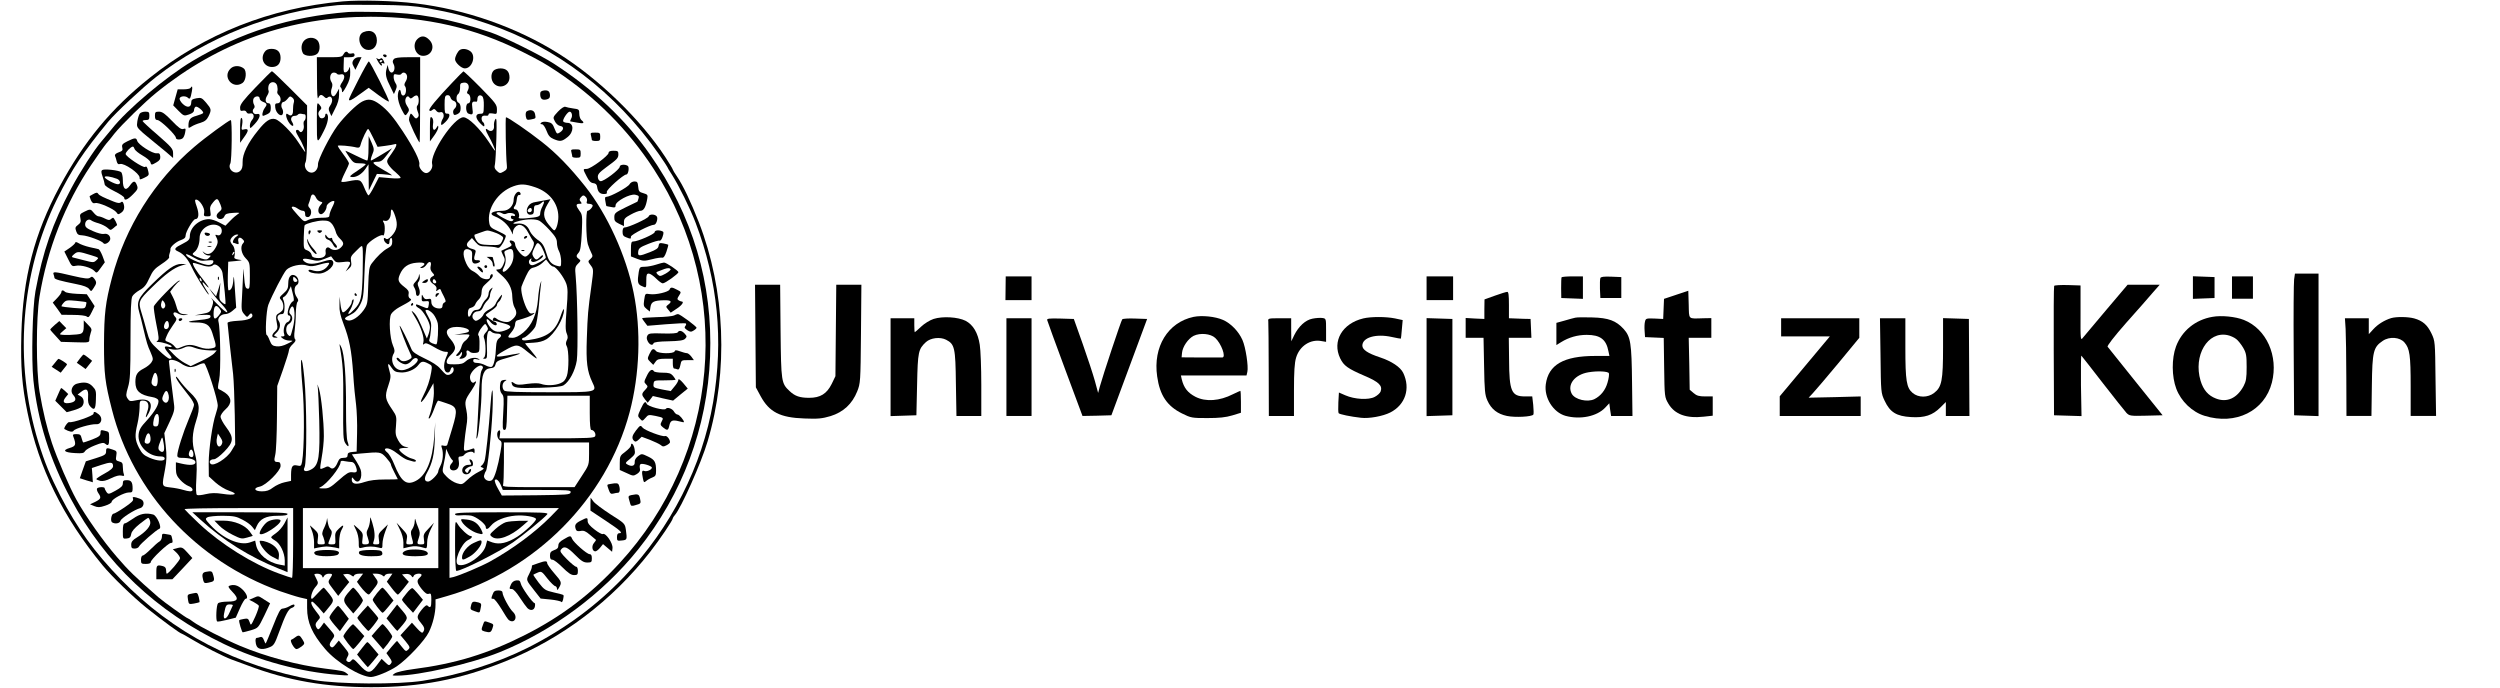 <?xml version="1.0" standalone="no"?>
<!DOCTYPE svg PUBLIC "-//W3C//DTD SVG 20010904//EN"
 "http://www.w3.org/TR/2001/REC-SVG-20010904/DTD/svg10.dtd">
<svg version="1.0" xmlns="http://www.w3.org/2000/svg"
 width="1791pt" height="493pt" viewBox="0 0 1791 493"
 preserveAspectRatio="xMidYMid meet">

<g transform="translate(0,493) scale(0.1,-0.1)"
fill="#000000" stroke="none">
<path d="M2455 4920 c-522 -48 -988 -232 -1383 -548 -276 -220 -471 -456 -645
-779 -181 -337 -263 -652 -274 -1055 -6 -241 4 -368 44 -563 81 -399 253 -748
538 -1095 67 -81 216 -225 315 -305 113 -90 242 -185 253 -185 3 0 34 -18 69
-39 75 -46 231 -125 285 -145 21 -7 76 -28 122 -45 284 -107 553 -154 881
-154 351 0 634 54 960 185 403 161 766 435 1038 785 70 90 162 226 162 240 0
3 6 14 14 22 45 51 189 373 235 528 151 507 127 1083 -63 1572 -59 150 -113
263 -157 328 -16 23 -29 45 -29 48 0 4 -24 44 -54 90 -175 268 -478 562 -766
742 -300 188 -665 316 -1025 359 -158 19 -395 25 -520 14z m609 -49 c172 -31
265 -55 432 -112 489 -166 917 -493 1223 -932 33 -48 61 -90 61 -92 0 -3 15
-28 34 -57 50 -79 130 -241 169 -343 160 -420 201 -841 126 -1285 -78 -459
-303 -901 -636 -1250 -198 -208 -429 -378 -691 -510 -221 -111 -485 -195 -753
-237 -177 -28 -609 -25 -778 5 -557 100 -1009 335 -1387 723 -188 194 -311
364 -431 596 -74 145 -113 239 -159 388 -176 574 -126 1211 135 1740 107 215
185 333 367 554 53 64 248 246 343 320 363 284 832 469 1301 514 25 3 153 3
285 2 191 -2 264 -7 359 -24z"/>
<path d="M2495 4844 c-414 -33 -770 -145 -1116 -351 -191 -114 -468 -347 -579
-488 -25 -31 -58 -71 -73 -88 -49 -56 -154 -218 -217 -337 -134 -251 -203
-451 -256 -736 -22 -120 -30 -486 -15 -636 31 -294 118 -572 269 -853 243
-457 613 -807 1097 -1039 248 -119 553 -201 820 -221 75 -6 79 -5 60 10 -23
18 -27 19 -155 35 -196 24 -427 86 -610 163 -114 48 -293 140 -337 173 -17 13
-34 24 -37 24 -8 0 -176 120 -211 151 -166 145 -213 190 -297 288 -99 114
-226 294 -291 412 -50 90 -138 295 -175 405 -37 111 -64 224 -89 369 -25 155
-25 524 0 680 56 341 183 664 368 940 48 71 98 142 111 157 13 14 39 46 57 70
52 65 216 225 301 294 447 362 960 544 1535 544 399 0 750 -81 1085 -250 125
-63 162 -84 241 -136 286 -189 519 -423 703 -706 575 -884 473 -2045 -249
-2826 -202 -219 -410 -377 -670 -509 -268 -136 -502 -208 -807 -247 -61 -8
-116 -21 -130 -30 -22 -16 -22 -16 19 -16 154 0 531 86 731 167 380 153 739
419 993 736 319 399 496 873 516 1382 20 526 -124 1009 -432 1450 -173 247
-401 463 -686 648 -95 62 -364 195 -454 225 -305 101 -515 139 -800 146 -93 2
-192 2 -220 0z"/>
<path d="M2604 4700 c-49 -20 -34 -112 21 -126 42 -10 75 19 75 66 0 57 -41
83 -96 60z"/>
<path d="M2990 4650 c-41 -41 -14 -120 41 -120 63 0 90 70 44 115 -29 30 -58
32 -85 5z"/>
<path d="M2180 4640 c-22 -22 -26 -60 -10 -91 13 -24 81 -26 104 -3 22 21 20
77 -2 97 -25 23 -68 21 -92 -3z"/>
<path d="M1896 4558 c-34 -48 -4 -108 53 -108 39 0 61 24 61 65 0 43 -22 65
-65 65 -24 0 -39 -7 -49 -22z"/>
<path d="M3294 4572 c-15 -10 -34 -47 -34 -67 0 -23 45 -65 70 -65 54 0 83 93
38 124 -24 17 -56 20 -74 8z"/>
<path d="M2460 4540 c-9 -18 -21 -20 -100 -20 l-90 0 1 -157 c0 -105 3 -150 9
-135 11 26 23 28 43 8 10 -10 17 -12 25 -4 6 6 15 7 21 4 15 -10 14 -38 -4
-63 -12 -18 -13 -26 -3 -48 l12 -27 27 54 c19 35 28 69 28 98 l0 45 -15 -27
c-8 -16 -19 -28 -25 -28 -16 0 -23 31 -12 59 6 18 6 32 -4 46 -16 27 -6 65 18
65 10 0 20 -4 23 -9 3 -5 15 -7 26 -4 30 8 35 -21 11 -56 -13 -18 -17 -32 -11
-36 5 -3 10 -16 10 -28 0 -16 9 -6 30 32 23 42 30 66 29 105 -1 38 -3 44 -8
26 -4 -14 -15 -26 -24 -28 -15 -3 -17 4 -15 52 l2 56 38 0 c28 0 38 4 38 16 0
11 -6 15 -20 11 -11 -3 -23 -1 -26 4 -9 15 -23 10 -34 -11z"/>
<path d="M2745 4530 c3 -5 10 -10 16 -10 5 0 9 5 9 10 0 6 -7 10 -16 10 -8 0
-12 -4 -9 -10z"/>
<path d="M2532 4500 c-10 -17 -10 -25 1 -45 l13 -25 22 45 22 45 -23 0 c-12 0
-28 -9 -35 -20z"/>
<path d="M2706 4493 c10 -18 22 -33 27 -33 4 0 5 5 1 12 -5 8 -2 9 9 5 14 -5
15 -3 5 18 -8 17 -15 22 -23 15 -7 -6 -16 -5 -25 3 -7 6 -4 -3 6 -20z m34 3
c0 -3 -4 -8 -10 -11 -5 -3 -10 -1 -10 4 0 6 5 11 10 11 6 0 10 -2 10 -4z"/>
<path d="M2821 4506 c-9 -11 -10 -20 -1 -36 13 -25 4 -60 -15 -60 -8 0 -18 12
-22 28 l-6 27 -8 -30 c-10 -36 -4 -65 29 -129 l24 -50 13 30 c10 23 9 33 -2
49 -7 11 -13 30 -13 43 0 21 4 23 24 18 14 -3 28 -2 31 4 11 17 33 11 40 -10
4 -12 0 -31 -9 -44 -10 -16 -11 -27 -5 -33 6 -6 9 -23 7 -39 -4 -35 -32 -39
-36 -6 -5 36 -22 14 -22 -29 0 -23 11 -61 26 -91 25 -48 27 -51 40 -33 18 24
18 30 -2 60 -9 14 -13 33 -9 45 7 22 20 26 30 9 5 -7 13 -5 25 6 10 9 24 14
29 10 14 -8 14 -58 1 -71 -6 -6 -6 -21 2 -42 10 -25 10 -34 0 -44 -11 -11 -17
-8 -31 11 -16 21 -19 21 -24 6 -4 -9 -7 -24 -7 -33 0 -17 68 -162 76 -162 2 0
4 137 4 305 l0 305 -89 0 c-65 0 -92 -4 -100 -14z"/>
<path d="M2567 4357 c-37 -72 -68 -135 -67 -139 0 -15 17 -7 79 38 l62 45 70
-52 c38 -28 72 -49 75 -46 7 6 -134 287 -144 287 -4 0 -38 -60 -75 -133z"/>
<path d="M1653 4440 c-64 -59 14 -154 85 -104 25 18 31 84 9 103 -28 23 -71
23 -94 1z"/>
<path d="M3536 4424 c-22 -22 -20 -70 4 -94 41 -41 110 -13 110 45 0 43 -22
65 -65 65 -18 0 -41 -7 -49 -16z"/>
<path d="M1831 4304 c-87 -91 -111 -122 -111 -144 0 -23 4 -27 20 -23 12 3 22
-1 26 -10 3 -9 13 -13 25 -10 26 7 36 -23 15 -46 -9 -10 -16 -28 -16 -42 1
-23 2 -22 35 13 40 43 47 79 15 71 -23 -6 -39 22 -22 39 8 8 8 17 1 30 -6 10
-7 28 -4 38 7 23 45 27 45 5 0 -9 11 -20 25 -25 29 -11 31 -19 10 -46 -13 -18
-21 -54 -10 -54 2 0 16 5 30 12 19 9 25 19 25 45 0 23 -5 33 -15 33 -24 0 -29
27 -11 55 9 14 14 30 10 36 -3 6 -3 21 0 35 9 34 53 34 62 -1 3 -14 4 -31 1
-39 -3 -8 1 -20 9 -26 22 -19 18 -60 -7 -60 -17 0 -20 -5 -17 -31 4 -40 44
-72 54 -44 4 10 2 26 -4 36 -12 19 -6 49 10 49 5 0 18 10 28 22 15 20 20 21
35 8 11 -9 14 -21 10 -34 -4 -12 -6 -35 -6 -53 2 -36 -13 -50 -34 -33 -26 22
-17 -31 10 -65 24 -29 36 -18 16 14 -13 20 -2 41 19 41 11 0 21 4 24 9 4 5 14
8 24 6 9 -2 20 -4 25 -4 10 -1 9 -39 -3 -46 -5 -3 -7 -18 -4 -33 6 -30 -18
-63 -31 -42 -8 13 -25 13 -25 0 0 -6 10 -27 23 -48 24 -37 55 -115 39 -97 -5
6 -25 35 -45 66 -45 70 -133 158 -166 166 -35 9 -68 -13 -122 -81 -73 -89
-113 -171 -111 -227 1 -34 -4 -52 -18 -64 -36 -32 -93 12 -70 54 11 22 14 311
3 311 -13 -1 -183 -125 -261 -192 -286 -243 -494 -574 -590 -938 -47 -179 -56
-257 -57 -475 0 -215 7 -274 57 -470 151 -594 603 -1083 1203 -1300 50 -17
114 -38 143 -45 l52 -12 0 -64 c0 -103 36 -184 129 -293 81 -96 255 -201 329
-201 35 1 132 41 185 77 74 50 200 184 229 244 29 59 48 137 48 198 l0 37 83
24 c631 181 1141 694 1307 1315 73 274 84 590 29 859 -54 266 -188 560 -347
761 -109 137 -206 237 -311 319 -99 78 -242 176 -256 176 -6 0 -1 -285 6 -344
3 -24 -1 -33 -23 -45 -25 -14 -28 -14 -48 4 -17 16 -20 26 -14 50 3 16 8 100
10 185 3 124 2 151 -8 135 -7 -11 -11 -32 -9 -48 3 -31 -21 -46 -44 -27 -21
18 -19 -2 4 -42 22 -37 53 -108 48 -108 -3 0 -23 28 -45 63 -65 97 -147 177
-182 177 -68 0 -243 -262 -224 -336 7 -27 -18 -64 -43 -64 -23 0 -55 40 -49
62 6 26 -37 113 -119 238 -67 102 -110 152 -165 193 -51 37 -81 42 -126 19
-39 -20 -126 -105 -176 -172 -53 -71 -141 -244 -140 -276 2 -39 -28 -69 -58
-59 -29 9 -45 47 -31 73 7 13 11 92 11 214 l0 193 -123 123 c-67 67 -125 122
-129 122 -3 0 -56 -52 -117 -116z m844 -364 l30 -62 54 7 c30 4 60 9 68 12 23
9 14 -18 -23 -69 -34 -46 -36 -51 -23 -75 8 -14 31 -40 52 -56 20 -17 37 -35
37 -40 0 -6 -30 -7 -77 -3 l-78 7 -34 -66 c-18 -36 -37 -65 -41 -65 -4 0 -18
25 -30 55 -25 60 -30 63 -117 46 -23 -5 -45 -6 -47 -3 -3 2 8 31 24 63 17 32
30 63 30 69 0 6 -18 35 -40 64 -22 29 -40 56 -40 61 0 7 89 0 136 -12 16 -3
23 1 27 19 11 42 48 119 55 114 4 -2 21 -32 37 -66z m1158 -351 c102 -34 167
-116 167 -212 0 -45 -16 -97 -30 -97 -4 0 -22 19 -40 42 -40 49 -42 87 -8 144
l22 37 -35 -7 c-19 -4 -51 -10 -71 -13 -24 -3 -43 -13 -53 -29 -21 -32 -11
-66 18 -62 18 2 22 10 22 36 0 24 4 32 18 32 10 0 25 7 34 15 23 23 27 11 9
-24 -9 -16 -16 -39 -16 -50 0 -23 -12 -27 -103 -35 -36 -3 -55 -1 -51 5 10 17
-5 59 -21 59 -17 0 -19 11 -6 26 5 5 11 25 13 44 2 21 8 34 16 33 14 -3 16 13
3 22 -16 9 -41 -25 -41 -54 0 -45 -35 -81 -78 -81 -78 0 -106 -21 -55 -41 48
-18 94 -60 114 -103 10 -22 17 -32 14 -20 -3 12 2 31 13 44 29 35 66 21 97
-38 14 -26 30 -54 37 -63 15 -22 -28 -103 -58 -107 -22 -3 -74 60 -74 90 0 9
-7 19 -16 22 -23 9 -30 0 -14 -18 10 -13 6 -18 -27 -33 -21 -10 -39 -18 -41
-19 -2 -1 4 -16 12 -33 15 -27 15 -35 2 -66 -11 -26 -21 -35 -38 -35 -20 0
-18 -4 20 -37 55 -47 82 -99 82 -160 1 -26 7 -59 15 -73 21 -37 18 -58 -12
-86 -23 -21 -34 -24 -63 -19 -19 4 -42 13 -51 21 -9 8 -19 11 -22 7 -9 -9 -9
-23 1 -21 4 0 14 -1 22 -4 8 -3 34 -11 58 -17 52 -15 50 -31 -5 -50 -51 -18
-84 -6 -113 41 -24 40 -15 58 12 23 20 -26 53 -35 46 -12 -3 6 -9 12 -14 12
-11 0 -64 40 -64 49 0 3 18 17 40 31 22 14 40 31 40 39 0 7 6 19 14 25 8 6 16
22 20 34 5 21 4 21 -15 -3 -11 -14 -24 -35 -29 -48 -5 -12 -25 -30 -45 -39
-19 -9 -37 -25 -41 -35 -3 -10 -17 -26 -30 -35 -23 -14 -27 -15 -41 -1 -21 21
-1 58 31 58 17 0 27 9 36 29 6 16 20 37 31 47 10 9 19 26 19 36 0 11 5 29 12
41 10 20 10 21 -5 8 -10 -7 -17 -23 -17 -36 0 -12 -9 -30 -19 -39 -11 -10 -25
-31 -31 -47 -9 -21 -19 -29 -36 -29 -16 0 -28 -8 -36 -25 -15 -34 -27 -32 -26
5 1 23 7 32 24 36 13 3 26 14 29 24 3 9 14 25 25 35 12 11 20 31 20 52 0 22 8
40 23 53 52 48 57 54 57 67 0 8 -4 11 -10 8 -5 -3 -10 -13 -10 -21 0 -23 -56
-17 -77 9 -10 12 -31 28 -46 35 -17 7 -35 28 -47 55 -32 70 -23 115 21 99 20
-8 23 -15 21 -50 -4 -44 7 -57 38 -47 27 9 25 22 -2 21 -24 -1 -26 8 -13 51 6
18 2 23 -19 29 -43 10 -53 32 -27 57 l22 22 26 -30 c23 -26 33 -30 77 -30 28
-1 61 -4 73 -8 18 -7 25 -1 47 34 13 24 22 47 19 52 -3 5 -30 20 -59 33 -45
20 -54 28 -59 56 -19 102 61 224 174 264 51 18 83 17 154 -7z m-1568 -77 c5
-11 18 -23 29 -26 19 -5 19 -6 3 -24 -21 -23 -22 -58 -2 -66 17 -6 45 29 45
56 0 17 45 47 55 36 3 -2 -4 -22 -15 -43 -11 -22 -20 -47 -20 -57 0 -15 -9
-18 -60 -18 -36 0 -74 -7 -91 -15 -30 -16 -30 -16 -74 32 -24 26 -44 51 -45
56 0 12 24 7 44 -8 11 -8 27 -15 36 -15 11 0 16 -8 16 -22 -1 -17 5 -23 19
-23 25 0 33 47 12 66 -9 9 -11 19 -6 29 4 8 10 28 14 43 6 32 25 32 40 -1z
m1934 4 c6 -7 9 -21 5 -30 -4 -11 0 -16 14 -16 12 0 23 -4 27 -9 6 -10 -21
-41 -36 -41 -13 0 -11 -196 2 -239 6 -20 18 -48 25 -62 12 -23 11 -28 -6 -44
-19 -17 -19 -18 2 -46 21 -28 21 -29 5 -146 -25 -179 -27 -205 -33 -378 -6
-170 2 -234 39 -312 35 -74 40 -73 -312 -73 -225 0 -310 3 -319 12 -18 18 -15
55 6 68 15 9 14 10 -8 8 -21 -3 -25 -9 -28 -41 -2 -26 2 -45 13 -58 15 -16 16
-33 10 -139 -6 -106 -5 -120 9 -120 13 0 16 19 18 123 l3 122 295 0 295 0 0
-123 c0 -84 4 -122 11 -122 18 0 35 -26 28 -44 -5 -14 -41 -16 -346 -16 l-340
0 4 30 c3 19 1 29 -6 27 -20 -7 -18 -54 2 -69 19 -13 19 -17 7 -88 -17 -100
-41 -180 -58 -197 -21 -22 -66 2 -59 31 3 11 8 26 13 31 12 16 39 258 47 427
7 165 -2 210 -13 60 -14 -194 -35 -390 -44 -415 -5 -14 -15 -29 -22 -33 -9 -5
-7 -9 7 -14 16 -6 12 -11 -26 -30 -25 -12 -62 -38 -82 -58 -36 -34 -39 -35
-75 -24 -21 6 -54 27 -72 46 -34 35 -34 35 -23 88 7 29 13 67 15 83 l3 30 17
-37 c9 -20 22 -40 27 -43 8 -5 6 -13 -6 -26 -20 -22 -12 -49 14 -49 30 0 45
26 39 65 -5 30 -3 35 13 35 10 0 22 5 25 11 13 19 58 31 67 17 5 -9 8 -6 8 11
0 18 -4 22 -17 16 -10 -4 -28 -10 -40 -12 -21 -5 -22 -3 -17 53 3 33 10 87 15
120 8 44 8 77 0 116 -13 62 -11 72 36 140 34 52 44 79 20 59 -18 -14 -38 25
-27 54 14 35 63 75 80 65 13 -8 13 -12 1 -32 -10 -17 -17 -79 -22 -223 -5
-110 -11 -218 -14 -240 -4 -29 -3 -34 4 -19 12 26 31 240 31 344 0 106 17 147
61 152 26 2 34 9 39 28 5 22 17 28 93 49 94 27 109 37 31 22 -134 -26 -146
-21 -61 27 88 50 97 49 167 -9 34 -28 63 -49 65 -47 3 2 -16 27 -41 56 -25 29
-44 52 -42 53 2 1 29 2 60 4 37 2 69 10 93 25 57 36 125 149 125 209 0 16 -9
0 -24 -44 -37 -109 -96 -153 -230 -171 -31 -5 -46 -3 -46 5 0 6 4 11 9 11 16
0 71 51 86 80 8 16 19 82 25 147 6 65 12 134 15 153 5 35 5 35 -5 5 -5 -16
-13 -66 -16 -110 -8 -106 -45 -188 -106 -238 -31 -25 -55 -37 -77 -37 -38 0
-38 4 -6 42 14 16 25 41 25 54 0 14 6 26 13 28 67 19 101 32 115 43 16 13 15
14 -4 8 -16 -4 -24 3 -42 37 -25 52 -44 130 -36 155 3 10 17 43 32 75 22 46
32 57 58 62 17 4 44 18 59 32 l27 25 20 -26 c10 -14 25 -25 32 -25 19 0 77
-77 93 -123 11 -33 12 -65 2 -183 -9 -112 -9 -151 1 -173 9 -22 9 -34 0 -50
-7 -15 -8 -27 0 -41 16 -29 16 -169 1 -213 -10 -29 -22 -43 -47 -53 -39 -16
-102 -18 -139 -4 -17 6 -50 6 -97 0 -58 -9 -75 -8 -93 4 -21 14 -23 14 -18 -5
8 -28 35 -32 201 -27 106 3 153 8 170 18 42 27 82 104 94 177 10 67 5 459 -8
604 -6 60 -4 69 16 89 21 21 22 24 7 35 -21 15 -21 24 -1 46 12 14 17 48 22
144 5 118 4 128 -17 155 -27 37 -27 50 0 50 18 0 19 2 9 15 -10 12 -10 18 0
30 15 19 24 19 39 1z m-2619 -53 c11 -30 10 -34 -10 -51 -15 -12 -21 -25 -17
-35 9 -24 46 -21 55 4 7 17 18 21 63 24 45 3 51 1 34 -8 -11 -7 -36 -28 -55
-48 l-35 -36 -44 23 c-24 13 -57 24 -73 24 -71 0 -138 -59 -138 -122 0 -23 -8
-32 -49 -53 -63 -31 -69 -42 -34 -57 39 -18 70 -54 99 -117 27 -58 110 -191
119 -191 3 0 -6 17 -20 37 -29 44 -33 69 -6 36 11 -13 22 -23 26 -23 3 0 -15
25 -40 57 -47 57 -80 112 -72 119 2 2 23 -3 47 -11 51 -18 82 -19 97 -4 17 17
61 -20 67 -56 11 -74 25 -219 21 -224 -3 -2 -14 4 -26 15 -18 16 -20 26 -15
79 l5 60 -15 -49 -16 -49 -25 29 -25 29 21 -32 c12 -17 43 -55 70 -83 26 -28
44 -53 38 -57 -5 -3 -37 23 -70 58 -34 35 -53 54 -43 42 15 -19 16 -27 6 -57
-14 -43 -18 -45 -78 -56 l-47 -9 58 3 c48 2 57 0 55 -13 -2 -12 -22 -18 -77
-23 -90 -9 -104 -18 -30 -18 76 0 101 -16 120 -75 33 -105 33 -103 -8 -111
-25 -5 -53 -2 -84 9 -58 21 -80 21 -126 2 -35 -15 -38 -15 -53 4 -8 11 -27 25
-43 30 -27 10 -27 11 -13 44 7 19 28 53 45 77 29 40 30 45 15 61 -23 26 -9 42
21 23 13 -8 36 -14 52 -11 28 4 28 4 -3 6 -36 1 -49 14 -60 56 -4 17 -15 47
-26 68 l-19 37 26 35 c15 18 32 36 38 39 9 3 9 5 0 5 -15 1 -177 -165 -181
-185 -2 -8 6 -65 18 -126 19 -92 20 -112 9 -119 -11 -7 -10 -9 5 -9 29 0 96
-22 96 -32 0 -5 -11 -6 -25 -2 -32 8 -32 -6 0 -44 29 -34 31 -42 10 -42 -8 0
-43 27 -78 61 -61 57 -66 65 -87 142 -12 45 -28 102 -36 126 -25 80 -22 89 74
182 96 95 160 142 213 157 l34 10 -35 1 c-47 1 -98 -34 -211 -145 -100 -97
-113 -126 -91 -202 6 -20 18 -68 27 -107 27 -114 31 -128 54 -179 19 -45 20
-51 6 -72 -8 -13 -33 -33 -55 -44 -47 -24 -60 -45 -60 -97 0 -64 32 -93 122
-108 20 -3 39 -13 42 -21 9 -25 -23 -81 -82 -146 -44 -47 -55 -66 -59 -101 -8
-80 69 -157 157 -157 20 0 30 -5 30 -15 0 -22 -52 -19 -110 6 -41 18 -53 30
-75 72 -29 58 -30 88 -10 172 8 33 14 84 15 113 0 49 2 52 25 52 36 0 48 -30
30 -79 -17 -48 -12 -54 10 -11 38 74 5 111 -85 93 -48 -10 -52 -9 -66 12 -13
20 -12 29 3 81 15 50 18 101 18 344 0 207 4 291 13 307 6 12 30 32 53 45 32
18 47 36 69 85 24 53 37 68 87 101 33 21 58 43 55 50 -2 7 0 20 4 30 4 9 6 21
5 26 -4 16 41 55 75 66 25 9 34 17 34 34 0 25 54 116 69 116 25 0 29 36 11 88
-15 42 -16 52 -5 52 25 0 64 -62 58 -92 -5 -25 -2 -28 22 -28 26 0 27 2 22 35
-5 28 -1 41 20 66 28 33 33 31 53 -18z m2230 -38 c0 -8 -7 -15 -15 -15 -16 0
-20 12 -8 23 11 12 23 8 23 -8z m-978 -46 c20 -59 12 -99 -28 -141 -21 -21
-31 -25 -41 -17 -17 15 -18 -12 -1 -29 17 -17 28 -15 28 7 0 11 5 23 10 26 6
4 10 -7 10 -25 0 -25 -6 -34 -32 -48 -34 -18 -78 -60 -114 -108 -19 -25 -22
-46 -26 -161 -4 -128 -5 -134 -33 -175 -36 -50 -86 -82 -115 -73 -29 9 -25 18
21 40 31 15 48 33 68 70 24 47 26 62 32 225 3 96 11 187 17 202 11 27 103 84
115 72 13 -13 19 70 7 89 -10 18 -10 19 7 15 23 -6 43 20 43 57 0 40 14 29 32
-26z m767 22 c9 -6 22 -6 31 -1 20 10 60 2 60 -12 0 -6 -7 -8 -15 -4 -9 3 -15
0 -15 -9 0 -8 5 -15 12 -15 9 0 9 -3 1 -11 -8 -8 -26 -3 -67 19 -30 16 -53 32
-49 36 9 9 25 7 42 -3z m264 -52 c12 -6 46 -36 74 -67 42 -46 53 -64 53 -92 0
-19 7 -46 15 -60 8 -14 14 -45 15 -69 0 -42 -1 -43 -27 -36 -39 9 -60 31 -73
74 -23 75 -33 90 -71 115 -21 15 -45 42 -53 60 -17 42 -47 59 -92 54 -44 -5
-30 9 21 21 56 13 112 13 138 0z m-1484 -24 c11 -14 22 -39 26 -54 3 -16 17
-39 31 -51 29 -29 30 -41 3 -66 -21 -19 -54 -20 -76 -2 -18 15 -35 -1 -30 -29
5 -29 -20 -46 -66 -41 -23 2 -33 9 -35 23 -2 12 -15 25 -30 31 -27 10 -27 12
-26 93 1 45 4 85 7 88 14 13 87 32 129 33 38 0 50 -5 67 -25z m-804 -18 c26
-20 13 -71 -16 -62 -18 6 -19 4 -10 -13 16 -30 14 -48 -11 -87 -24 -36 -53
-45 -78 -22 -12 10 -12 9 -1 -5 7 -10 23 -18 34 -18 20 0 20 -1 5 -17 -15 -14
-23 -15 -55 -5 -21 7 -45 17 -53 22 -13 9 -13 12 2 24 23 17 38 59 38 102 0
71 90 120 145 81z m1954 -37 c18 -5 44 -16 57 -25 23 -15 23 -17 10 -44 -14
-27 -17 -28 -87 -26 -62 2 -76 6 -91 25 -15 18 -25 50 -15 50 1 0 20 7 42 15
49 17 43 17 84 5z m-1837 -36 c-19 -13 -31 -44 -18 -44 2 0 12 -3 22 -7 14 -5
16 -2 12 15 -8 29 10 39 30 18 13 -12 14 -18 4 -28 -23 -23 -14 -75 18 -108
29 -30 30 -34 30 -126 0 -86 -2 -95 -17 -92 -15 3 -19 18 -24 83 -5 70 -6 73
-7 24 -1 -31 -5 -103 -8 -160 -6 -97 -5 -106 15 -129 20 -24 22 -24 35 -7 10
13 16 15 21 7 16 -26 -24 -45 -100 -48 -47 -3 -75 -8 -75 -16 0 -6 7 -72 15
-146 9 -74 19 -173 25 -220 5 -47 10 -179 12 -295 l3 -210 -27 -45 c-31 -53
-128 -114 -149 -93 -15 15 -3 33 24 33 12 0 42 22 74 55 68 70 70 99 13 175
-22 29 -40 63 -40 75 0 12 16 35 36 53 47 41 45 85 -4 119 -18 12 -38 23 -44
25 -9 3 -8 21 2 66 13 63 9 371 -5 418 -8 26 18 54 50 54 13 0 36 10 50 23
l27 23 -9 129 c-5 86 -9 112 -11 75 -3 -53 -15 -80 -34 -80 -5 0 -7 45 -6 103
l3 102 55 5 c48 5 51 6 20 10 -25 4 -34 9 -31 20 8 29 2 71 -14 86 -8 9 -15
22 -15 29 0 19 28 45 48 45 13 0 12 -3 -6 -16z m2180 -61 c12 -14 38 -75 38
-89 0 -11 -78 -54 -97 -54 -25 0 -33 33 -11 46 7 4 8 3 4 -5 -4 -6 -1 -14 8
-17 18 -7 76 26 76 43 0 8 -7 6 -20 -7 -25 -25 -32 -25 -49 1 -11 19 -10 27 6
60 21 44 24 46 45 22z m-1274 -208 c-5 -173 -12 -202 -61 -252 -36 -39 -54
-43 -32 -9 20 30 37 89 24 81 -5 -4 -9 -12 -9 -20 0 -19 -50 -77 -64 -72 -6 2
-14 28 -17 58 l-6 54 -1 -58 c-2 -43 6 -77 28 -135 43 -112 58 -189 70 -357 5
-82 15 -184 21 -225 5 -41 9 -133 7 -205 l-3 -130 -32 -3 c-25 -2 -33 -8 -33
-23 0 -14 -7 -19 -29 -19 -22 0 -31 -6 -41 -30 -17 -42 -36 -56 -55 -40 -13
11 -20 11 -40 0 -14 -7 -27 -11 -30 -8 -3 3 2 40 10 84 8 43 15 111 15 149 0
106 -18 284 -35 340 -10 33 -13 38 -9 15 3 -19 8 -129 11 -244 6 -255 -3 -316
-52 -346 -41 -25 -70 -18 -53 13 17 33 16 461 -2 640 -9 92 -17 140 -22 127
-4 -11 0 -93 8 -182 16 -157 14 -456 -2 -546 -6 -30 -9 -33 -34 -27 -35 8 -44
-5 -45 -65 l0 -45 -46 -10 c-25 -5 -62 -22 -82 -37 -27 -21 -47 -28 -81 -28
-54 0 -65 24 -15 34 45 9 149 113 149 148 0 20 -5 28 -18 28 -28 0 -31 7 -20
53 6 23 11 143 12 267 l2 225 42 119 c23 66 42 127 42 137 0 10 12 30 27 43
19 18 24 29 17 36 -7 7 -8 30 -3 63 4 28 8 84 8 122 1 39 6 76 12 82 8 8 7 17
-5 34 -21 30 -21 75 0 87 20 11 15 51 -8 66 -30 19 -53 -4 -53 -53 0 -36 -6
-48 -33 -72 -31 -28 -33 -32 -18 -48 17 -18 21 -59 8 -76 -4 -5 -16 -15 -27
-21 -20 -12 -21 -22 -10 -79 5 -23 2 -35 -14 -49 -28 -25 -27 -46 2 -45 19 0
20 1 4 8 -17 6 -17 8 1 25 28 25 36 62 18 88 -17 24 -6 48 23 48 13 0 18 10
19 40 2 22 -2 48 -7 59 -8 14 -7 20 4 25 8 3 23 21 32 41 l17 35 13 -52 c10
-36 10 -54 3 -56 -26 -9 -54 -102 -30 -102 19 0 10 -42 -9 -47 -21 -5 -36 -58
-25 -87 4 -11 1 -16 -12 -16 -17 0 -16 -1 2 -15 10 -8 32 -15 49 -15 28 0 28
-1 -15 -22 -29 -15 -57 -22 -79 -19 -28 3 -36 9 -49 42 -8 22 -18 39 -21 39
-13 0 -4 176 11 216 27 70 109 228 129 250 27 29 108 47 149 32 25 -8 44 -7
91 7 33 10 62 15 66 11 4 -3 -5 -18 -19 -33 -27 -26 -62 -33 -105 -18 -14 4
-23 3 -23 -3 0 -12 34 -22 74 -22 58 0 126 64 97 93 -8 8 -26 6 -64 -6 -66
-21 -107 -22 -133 -3 -30 22 -10 29 44 16 43 -11 55 -11 96 5 l48 19 18 -24
c16 -21 23 -22 69 -17 56 7 60 1 34 -41 l-17 -27 23 20 c18 16 21 26 16 53 -5
30 -2 38 37 75 42 42 43 42 46 17 2 -14 2 -97 0 -185z m1080 146 c4 -41 -12
-82 -44 -112 -28 -27 -43 -19 -25 15 15 28 18 62 7 94 -6 18 -3 24 16 31 34
14 43 8 46 -28z m-2007 -4 c-10 -9 -11 -8 -5 6 3 10 9 15 12 12 3 -3 0 -11 -7
-18z m-281 -23 c37 -22 53 -25 93 -20 42 4 48 3 45 -12 -2 -10 -14 -18 -30
-20 -29 -4 -140 41 -159 64 -17 21 1 17 51 -12z m1695 -61 c-4 -17 0 -32 12
-45 17 -19 17 -20 0 -29 -24 -14 -21 -36 9 -55 17 -12 24 -23 21 -36 -5 -16
-3 -17 10 -6 11 9 17 10 20 2 2 -6 12 -28 23 -48 15 -31 16 -38 4 -43 -8 -3
-14 -14 -14 -24 0 -13 -7 -19 -21 -19 -35 0 -59 19 -59 47 0 21 -4 25 -24 21
-18 -4 -27 1 -34 16 -10 20 -11 19 -11 -7 -1 -25 2 -28 27 -25 24 3 27 0 24
-22 -5 -34 -5 -33 -47 -16 -43 18 -45 19 -45 8 0 -5 10 -14 23 -21 28 -15 77
-100 77 -134 0 -14 -5 -38 -11 -54 l-11 -28 -11 25 c-46 111 -62 141 -84 162
-20 19 -19 13 12 -37 42 -70 66 -144 58 -177 -5 -18 -3 -20 7 -11 9 8 25 3 69
-23 31 -19 66 -34 79 -34 26 0 26 2 6 -45 -20 -48 -15 -99 9 -103 12 -3 20 4
24 17 7 27 23 27 23 1 0 -23 -34 -44 -54 -33 -7 4 -26 23 -42 42 -18 22 -60
49 -112 73 -62 30 -86 46 -94 66 -21 53 -81 172 -85 169 -4 -5 50 -146 74
-195 15 -29 15 -35 2 -43 -32 -21 -62 -22 -75 -4 -8 10 -17 15 -21 11 -12 -11
36 -46 62 -46 13 0 32 11 43 25 12 16 26 23 36 19 37 -14 -48 -85 -105 -86
-55 -2 -89 70 -58 120 8 13 7 27 -6 57 -23 53 -31 192 -13 225 8 14 34 36 58
49 86 46 95 53 78 62 -10 5 -14 18 -11 33 4 18 -3 30 -30 50 -44 34 -50 49
-33 89 23 54 59 80 121 85 56 5 72 -7 38 -27 -17 -10 -17 -10 -1 -11 10 0 25
11 34 25 20 30 38 22 29 -12z m-955 -104 c0 -5 -7 -9 -15 -9 -9 0 -15 9 -15
21 0 18 2 19 15 9 8 -7 15 -16 15 -21z m-686 5 c3 -8 2 -12 -4 -9 -6 3 -10 10
-10 16 0 14 7 11 14 -7z m1680 -9 c3 -9 0 -15 -9 -15 -8 0 -15 7 -15 15 0 8 4
15 9 15 5 0 11 -7 15 -15z m-1941 -181 c-12 -32 -38 -6 -27 28 6 20 7 21 20 4
7 -10 10 -24 7 -32z m391 -16 c14 -19 13 -23 -7 -48 -26 -32 -37 -29 -37 10 0
59 18 75 44 38z m536 -48 c0 -25 -5 -63 -11 -85 -18 -69 -18 -69 -34 -55 -21
18 -19 67 4 79 25 14 33 48 14 67 -13 13 -14 20 -4 42 17 35 31 13 31 -48z
m994 10 c14 -17 28 -47 32 -66 6 -34 0 -141 -9 -150 -2 -3 -16 1 -31 7 -19 9
-25 17 -20 28 4 9 9 39 11 68 5 43 1 60 -20 97 -23 42 -24 46 -7 46 10 0 30
-14 44 -30z m-1894 -82 c0 -21 -19 -33 -31 -21 -6 6 -6 20 2 37 13 28 29 19
29 -16z m2280 -8 c9 -16 7 -24 -10 -42 -13 -14 -18 -28 -13 -38 14 -31 16
-132 1 -141 -10 -7 -9 -9 5 -9 17 0 18 8 15 90 -3 93 8 128 34 102 7 -7 25
-12 40 -12 32 0 37 -17 11 -35 -11 -8 -18 -28 -19 -56 -3 -80 -16 -141 -32
-147 -8 -3 -28 2 -44 11 -17 9 -43 17 -59 17 -20 0 -29 5 -29 16 0 12 6 15 28
10 20 -5 23 -4 11 3 -24 15 -67 7 -92 -17 -18 -17 -36 -22 -80 -22 -51 0 -57
2 -57 21 0 11 14 33 30 47 18 16 30 36 30 50 0 14 -13 40 -30 59 -38 43 -39
70 -2 84 48 19 153 -4 128 -28 -4 -4 -28 -10 -54 -14 l-47 -8 57 3 c52 2 56 1
47 -15 -5 -10 -17 -24 -27 -31 -11 -7 -22 -25 -26 -41 -3 -15 -15 -36 -26 -47
-15 -15 -16 -20 -5 -20 7 0 19 8 24 18 9 14 10 14 11 2 0 -9 -5 -21 -12 -28
-9 -9 -9 -12 1 -12 27 0 49 20 44 40 -6 22 7 26 24 9 6 -6 23 -9 39 -7 28 3
29 5 29 61 1 32 -2 60 -7 63 -9 6 6 39 30 67 19 21 19 21 32 -3z m-2085 -155
c22 -8 64 -14 94 -15 l54 0 -19 -22 c-10 -11 -53 -37 -94 -56 l-74 -35 -42 22
c-23 12 -59 40 -80 62 l-39 41 35 -6 c21 -3 47 0 65 8 39 19 52 19 100 1z
m-43 -135 c16 0 43 7 59 16 17 8 36 13 42 11 16 -6 97 -259 97 -303 0 -10 -6
-36 -14 -59 -24 -69 -51 -256 -51 -354 l1 -94 47 -43 c27 -24 69 -50 99 -60
70 -23 42 -36 -47 -22 -52 8 -82 7 -121 -2 -28 -7 -57 -10 -63 -6 -7 5 -9 43
-4 124 5 93 2 129 -11 174 -23 78 -20 143 9 233 33 100 24 140 -45 205 -26 25
-59 63 -74 84 -14 21 -26 33 -26 25 0 -8 16 -34 35 -59 19 -25 49 -63 65 -84
17 -21 30 -47 30 -56 0 -9 -18 -57 -39 -106 -38 -89 -81 -224 -81 -257 0 -12
8 -17 28 -17 63 0 102 -12 102 -31 0 -22 -37 -25 -102 -10 l-38 9 0 -47 c1
-37 6 -52 31 -79 16 -18 43 -38 59 -44 32 -11 41 -38 12 -38 -9 0 -33 5 -52
11 -19 6 -60 14 -90 17 -63 8 -62 4 -37 134 11 60 12 95 4 166 l-10 89 38 81
c33 72 37 87 31 129 -7 48 -36 292 -36 305 0 19 49 10 84 -14 21 -16 52 -28
68 -28z m1707 25 c27 -13 28 -16 20 -62 -9 -56 -28 -113 -59 -173 -35 -68 -1
-42 39 31 l36 64 3 -53 c3 -47 -13 -132 -34 -186 -5 -12 -4 -17 3 -13 6 4 21
34 33 67 12 33 25 60 29 60 3 0 31 -9 60 -19 78 -25 82 -43 41 -179 -18 -59
-34 -112 -36 -119 -1 -6 -12 -9 -25 -6 -19 5 -20 3 -13 -18 12 -36 7 -91 -10
-124 -9 -17 -16 -35 -16 -41 0 -20 -53 -74 -73 -74 -27 0 -30 23 -9 61 40 72
54 132 57 249 l3 115 -7 -105 c-13 -169 -58 -277 -132 -315 -67 -35 -105 -6
-155 119 -14 36 -37 75 -50 85 -15 12 -20 22 -14 26 16 10 51 -5 95 -40 22
-18 50 -35 63 -39 12 -3 31 -9 42 -12 11 -3 20 -1 20 5 0 5 -14 12 -30 16 -31
7 -90 50 -90 66 0 5 17 10 38 10 35 1 36 2 7 8 -21 4 -36 18 -52 46 -19 34
-22 49 -16 106 5 63 4 69 -26 113 -52 76 -56 95 -30 171 19 56 20 71 10 104
-17 58 -13 68 12 30 19 -28 30 -35 65 -37 48 -4 105 20 130 54 20 27 33 29 71
9z m-1945 -81 c10 -25 7 -72 -5 -80 -6 -3 -17 0 -25 7 -11 12 -11 22 -2 52 12
40 22 46 32 21z m80 -130 c18 -47 -8 -90 -34 -58 -10 11 -10 21 0 44 14 33 25
38 34 14z m-66 -200 c-2 -31 -7 -39 -23 -39 -16 0 -19 6 -17 29 8 74 46 83 40
10z m-60 -118 c4 -33 -10 -51 -32 -43 -12 5 -13 12 -3 42 12 41 30 41 35 1z
m511 -48 c-21 -40 -47 -2 -34 50 l6 26 19 -29 c14 -21 16 -33 9 -47z m-418
-51 c-7 -7 -15 -6 -26 3 -15 13 -14 26 8 80 9 23 11 22 19 -24 6 -32 5 -53 -1
-59z m3049 -17 c0 -80 0 -81 -52 -160 l-52 -80 -259 0 c-232 0 -259 2 -253 16
3 9 6 81 6 160 l0 144 305 0 305 0 0 -80z m-2836 8 c6 -27 -4 -40 -23 -29 -8
5 -11 16 -6 30 8 27 21 27 29 -1z m1381 -35 c19 -21 35 -43 35 -49 0 -6 11
-32 25 -58 14 -26 25 -48 25 -49 0 -1 -42 -2 -92 -2 -63 0 -110 -6 -146 -18
-62 -21 -92 -15 -92 16 1 21 1 21 15 4 23 -32 50 -17 53 28 2 31 -6 52 -32 95
l-35 55 62 6 c141 13 145 12 182 -28z m-245 -33 c11 0 22 -12 29 -31 14 -39 9
-47 -26 -42 -23 3 -41 -8 -96 -57 -61 -54 -73 -60 -110 -59 -32 0 -37 2 -22 9
45 19 145 143 145 180 0 9 10 11 31 6 17 -3 39 -6 49 -6z m1070 -170 l12 -30
245 0 c227 0 244 -1 241 -17 -3 -17 -24 -18 -248 -21 l-245 -2 -28 50 c-16 27
-25 55 -22 60 9 15 30 -3 45 -40z m-1490 -410 c0 -137 -4 -250 -8 -250 -5 0
-46 14 -93 31 -188 68 -417 211 -573 358 -55 52 -102 99 -104 103 -2 5 172 8
387 8 l391 0 0 -250z m1040 35 l0 -215 -485 0 -485 0 0 215 0 215 485 0 485 0
0 -215z m805 154 c-111 -112 -269 -230 -435 -322 -66 -36 -213 -98 -262 -111
l-28 -6 0 250 0 250 392 0 392 0 -59 -61z m-1638 -425 c5 -15 7 -15 15 0 5 9
20 16 33 16 29 0 30 -3 9 -35 -16 -24 -15 -27 21 -74 l38 -50 39 50 40 49 -22
27 -22 28 22 3 c11 2 28 -2 37 -10 13 -10 17 -10 20 0 3 6 18 12 34 12 l30 0
-22 -29 -22 -29 21 -29 c11 -15 30 -37 42 -48 22 -19 22 -19 41 5 53 66 53 67
29 100 l-21 30 28 0 c16 0 35 -6 42 -12 11 -10 14 -10 18 0 3 6 16 12 30 12
l24 0 -20 -29 -20 -28 36 -47 c19 -25 39 -46 43 -46 4 0 23 21 43 46 l36 46
-25 26 -24 27 27 3 c16 2 32 -3 39 -12 10 -15 12 -15 18 -1 6 16 56 22 56 6 0
-5 -7 -14 -15 -21 -22 -19 -18 -37 17 -81 23 -28 37 -38 50 -33 16 5 18 -1 18
-45 0 -51 -6 -61 -27 -40 -7 7 -19 -1 -42 -29 -37 -48 -38 -56 -6 -94 26 -31
30 -45 16 -66 -6 -10 -17 -3 -44 27 l-36 40 -41 -45 -41 -45 36 -43 c33 -41
34 -45 19 -60 -15 -15 -18 -14 -46 21 -16 21 -31 39 -33 41 -1 2 -19 -17 -40
-42 l-37 -45 22 -31 c18 -25 20 -33 9 -46 -11 -13 -15 -12 -39 11 l-26 25 -37
-49 c-46 -60 -63 -59 -124 8 -39 42 -44 44 -56 29 -9 -11 -18 -14 -27 -8 -12
7 -12 13 -1 34 13 23 11 28 -24 71 l-38 46 -23 -28 c-17 -22 -25 -25 -35 -16
-12 12 -9 25 16 59 15 21 14 24 -24 68 l-40 46 -20 -28 c-17 -23 -22 -25 -31
-12 -14 22 -12 34 9 57 19 20 18 21 -15 63 -32 40 -43 70 -27 70 4 0 24 -19
45 -42 l37 -43 21 25 c56 67 56 66 19 115 -19 24 -37 45 -40 45 -4 0 -23 -18
-43 -40 -20 -22 -38 -40 -41 -40 -15 0 -1 53 21 80 24 28 26 33 13 58 -7 15
-15 30 -17 35 -2 4 8 7 22 7 15 0 29 -7 33 -16z"/>
<path d="M2640 3868 c0 -53 -4 -88 -10 -88 -6 0 -42 16 -80 35 -38 19 -72 35
-75 35 -2 0 10 -20 27 -45 29 -41 35 -45 75 -45 24 0 43 -3 43 -7 -1 -5 -29
-26 -62 -48 -51 -33 -58 -41 -40 -43 32 -5 73 19 99 57 l23 34 1 -94 1 -94 29
60 29 59 42 -2 c24 -2 52 -5 63 -8 11 -3 -12 13 -52 35 -86 49 -96 61 -51 62
27 0 39 8 70 49 l37 48 -72 -44 c-39 -24 -75 -44 -79 -44 -4 0 -1 18 8 40 16
38 15 43 -4 88 l-21 47 -1 -87z"/>
<path d="M3755 3230 c-3 -5 -2 -10 4 -10 5 0 13 5 16 10 3 6 2 10 -4 10 -5 0
-13 -4 -16 -10z"/>
<path d="M3738 3133 c7 -3 16 -2 19 1 4 3 -2 6 -13 5 -11 0 -14 -3 -6 -6z"/>
<path d="M3508 3074 c12 -8 22 -24 22 -35 0 -10 4 -19 9 -19 6 0 6 12 0 32 -5
18 -9 34 -9 35 0 2 -10 3 -22 3 l-22 0 22 -16z"/>
<path d="M3470 3020 c0 -5 5 -10 10 -10 6 0 10 5 10 10 0 6 -4 10 -10 10 -5 0
-10 -4 -10 -10z"/>
<path d="M3420 3015 c0 -3 9 -14 20 -25 13 -13 20 -15 20 -7 0 7 -5 18 -12 25
-12 12 -28 16 -28 7z"/>
<path d="M3369 1621 c10 -19 9 -21 -12 -21 -29 0 -50 -22 -45 -47 5 -26 44
-29 58 -4 6 12 7 21 1 21 -5 0 -12 -8 -15 -17 -5 -13 -9 -14 -19 -4 -9 10 -8
15 7 27 11 8 26 14 34 14 17 0 12 42 -6 48 -11 3 -12 0 -3 -17z"/>
<path d="M1561 2934 c0 -11 3 -14 6 -6 3 7 2 16 -1 19 -3 4 -6 -2 -5 -13z"/>
<path d="M1280 2640 c0 -5 4 -10 9 -10 6 0 13 5 16 10 3 6 -1 10 -9 10 -9 0
-16 -4 -16 -10z"/>
<path d="M2210 3265 c0 -8 2 -15 4 -15 2 0 6 7 10 15 3 8 1 15 -4 15 -6 0 -10
-7 -10 -15z"/>
<path d="M2278 3268 c9 -9 15 -9 24 0 9 9 7 12 -12 12 -19 0 -21 -3 -12 -12z"/>
<path d="M2330 3236 c0 -10 9 -20 20 -23 12 -3 28 -19 36 -35 8 -16 19 -26 25
-22 7 4 2 15 -10 28 -12 12 -21 28 -21 35 0 7 -5 9 -12 5 -6 -4 -17 1 -25 11
-12 18 -13 18 -13 1z"/>
<path d="M2201 3206 c-1 -25 47 -96 65 -96 7 0 -2 16 -19 36 -18 19 -35 45
-39 57 -5 20 -6 20 -7 3z"/>
<path d="M1467 3253 c6 -15 29 -18 37 -4 3 5 -5 11 -18 13 -17 4 -23 1 -19 -9z"/>
<path d="M1498 3193 c7 -3 16 -2 19 1 4 3 -2 6 -13 5 -11 0 -14 -3 -6 -6z"/>
<path d="M1488 3163 c6 -2 18 -2 25 0 6 3 1 5 -13 5 -14 0 -19 -2 -12 -5z"/>
<path d="M2540 2820 c0 -5 5 -10 11 -10 5 0 7 5 4 10 -3 6 -8 10 -11 10 -2 0
-4 -4 -4 -10z"/>
<path d="M2434 2450 c22 -122 27 -193 25 -416 -2 -225 0 -256 15 -279 22 -33
30 -27 16 11 -7 18 -11 107 -11 234 1 232 -11 393 -34 442 -12 26 -14 28 -11
8z"/>
<path d="M3001 2956 c0 -11 -11 -30 -23 -43 -19 -20 -20 -27 -10 -43 7 -11 12
-29 12 -40 0 -11 5 -20 10 -20 18 0 23 29 10 60 -10 23 -10 33 0 44 6 8 10 25
7 38 -3 18 -5 19 -6 4z"/>
<path d="M3036 2917 c-16 -12 -16 -13 3 -14 10 -1 22 5 25 13 7 17 -5 18 -28
1z"/>
<path d="M3120 2813 c0 -10 4 -14 8 -8 4 6 11 13 16 18 5 4 2 7 -7 7 -10 0
-17 -8 -17 -17z"/>
<path d="M2945 2750 c-3 -5 -1 -10 4 -10 6 0 11 5 11 10 0 6 -2 10 -4 10 -3 0
-8 -4 -11 -10z"/>
<path d="M1251 2274 c0 -11 3 -14 6 -6 3 7 2 16 -1 19 -3 4 -6 -2 -5 -13z"/>
<path d="M1434 1209 c165 -151 356 -270 564 -353 l62 -25 0 196 0 196 -23 -44
c-13 -24 -39 -54 -58 -67 -19 -13 -35 -26 -36 -30 -2 -4 11 -15 27 -24 37 -21
69 -88 70 -142 l0 -38 -37 7 c-84 15 -156 76 -169 142 l-6 30 -38 -13 c-73
-25 -192 27 -281 123 -39 43 -41 46 -23 57 10 6 60 11 109 11 78 -1 97 -4 142
-28 28 -14 60 -37 70 -51 l19 -24 13 29 c23 52 67 74 148 74 52 0 73 4 73 13
0 9 -75 12 -341 12 l-341 0 56 -51z"/>
<path d="M1918 1193 c-29 -18 -66 -78 -56 -88 18 -18 148 66 148 95 0 16 -62
11 -92 -7z"/>
<path d="M1571 1164 c18 -19 62 -49 97 -66 58 -29 65 -30 103 -19 l40 12 -22
31 c-33 46 -110 78 -188 78 l-65 0 35 -36z"/>
<path d="M1860 1053 c1 -30 50 -91 90 -111 l45 -23 3 26 c6 48 -38 92 -110
109 -16 3 -28 3 -28 -1z"/>
<path d="M2342 1210 c-1 -14 -10 -42 -20 -62 -11 -20 -16 -42 -12 -50 4 -7 10
-25 14 -40 6 -26 4 -28 -23 -28 -28 0 -29 1 -24 40 5 35 2 43 -26 69 -17 16
-31 28 -31 26 0 -1 7 -19 15 -38 8 -20 15 -57 15 -81 l0 -45 33 7 c17 3 43 7
57 7 14 0 40 -4 58 -7 l32 -7 0 52 c1 28 7 63 15 77 23 40 17 46 -16 14 -26
-25 -30 -35 -27 -71 3 -41 2 -43 -25 -43 -24 0 -28 3 -22 18 26 64 27 73 12
90 -9 9 -17 35 -20 57 -2 22 -4 29 -5 15z"/>
<path d="M2651 1202 c-1 -18 -7 -45 -15 -60 -12 -23 -12 -34 -1 -64 14 -42 11
-48 -21 -48 -20 0 -22 4 -17 40 5 35 2 43 -27 70 -18 16 -33 30 -35 30 -2 0 6
-17 16 -37 11 -21 19 -58 19 -85 0 -48 0 -48 28 -41 35 10 79 10 115 0 26 -7
27 -6 27 28 0 19 9 58 20 87 l19 51 -35 -34 c-32 -30 -35 -38 -30 -71 6 -36 5
-38 -20 -38 -22 0 -24 3 -17 23 11 31 8 74 -10 132 -15 46 -16 48 -16 17z"/>
<path d="M2971 1195 c0 -17 -8 -41 -16 -53 -13 -17 -14 -29 -6 -59 15 -52 14
-53 -15 -53 -25 0 -26 2 -20 35 6 31 3 39 -33 77 l-40 43 24 -49 c15 -29 25
-67 25 -92 l0 -42 42 10 c39 8 60 7 111 -8 14 -5 17 1 17 39 0 26 10 63 25 93
l24 49 -39 -42 c-35 -36 -38 -45 -33 -77 5 -34 4 -36 -21 -36 -29 0 -31 4 -15
49 9 26 8 40 -4 69 -9 20 -18 46 -20 57 -3 13 -5 9 -6 -10z"/>
<path d="M2938 992 c-44 -4 -70 -28 -42 -39 11 -5 46 -8 79 -8 74 0 102 9 86
29 -13 15 -65 23 -123 18z"/>
<path d="M2260 980 c-12 -7 -12 -12 -2 -22 17 -17 146 -17 164 0 21 21 -8 32
-82 32 -36 0 -72 -5 -80 -10z"/>
<path d="M2574 979 c-13 -22 18 -34 86 -34 73 0 86 5 77 30 -5 12 -23 15 -81
15 -43 0 -78 -5 -82 -11z"/>
<path d="M3260 1247 c0 -9 12 -11 40 -9 22 2 56 1 75 -2 38 -8 105 -60 105
-82 0 -21 16 -17 38 11 28 35 100 65 174 71 62 6 148 -9 148 -25 0 -16 -81
-92 -134 -126 -71 -45 -127 -58 -178 -41 l-38 14 -10 -38 c-19 -70 -144 -156
-197 -136 -37 15 20 154 72 178 25 11 34 28 16 28 -16 0 -73 52 -92 85 -19 30
-19 30 -19 -152 0 -101 4 -183 9 -183 39 0 296 130 407 205 68 47 220 171 244
200 11 13 -27 15 -324 15 -266 0 -336 -3 -336 -13z"/>
<path d="M3309 1192 c16 -29 72 -71 112 -82 41 -12 44 -9 26 27 -24 45 -53 65
-103 71 -45 5 -46 4 -35 -16z"/>
<path d="M3624 1189 c-17 -5 -51 -27 -75 -49 -43 -39 -44 -40 -24 -56 40 -31
132 2 220 80 l40 35 -65 0 c-36 -1 -79 -5 -96 -10z"/>
<path d="M3393 1040 c-43 -19 -83 -69 -83 -102 0 -23 7 -22 55 5 39 22 85 78
85 103 0 18 -7 17 -57 -6z"/>
<path d="M2491 680 c-36 -45 -35 -58 10 -110 l30 -35 34 40 c19 22 34 46 35
53 0 14 -59 92 -70 92 -4 0 -21 -18 -39 -40z"/>
<path d="M2701 681 c-17 -21 -31 -43 -31 -48 0 -12 62 -93 71 -93 4 0 23 20
42 44 l36 44 -36 46 c-19 25 -39 46 -43 46 -5 0 -22 -18 -39 -39z"/>
<path d="M2913 680 c-18 -21 -33 -42 -33 -47 0 -4 18 -27 40 -51 l39 -42 35
46 36 47 -33 40 c-19 23 -38 42 -43 44 -5 1 -24 -15 -41 -37z"/>
<path d="M2807 550 l-38 -50 37 -45 c20 -25 38 -45 40 -45 1 0 19 20 40 45 40
50 40 50 -18 117 l-23 27 -38 -49z"/>
<path d="M2388 553 c-16 -20 -28 -41 -28 -47 0 -6 17 -31 38 -55 l37 -43 32
45 32 44 -36 47 c-19 25 -38 46 -42 46 -3 -1 -18 -17 -33 -37z"/>
<path d="M2597 551 c-20 -22 -37 -44 -37 -47 0 -9 72 -94 79 -94 8 0 71 80 71
91 0 3 -17 26 -38 49 l-37 42 -38 -41z"/>
<path d="M2492 421 c-18 -22 -32 -44 -32 -49 0 -11 62 -92 71 -92 3 0 23 21
43 46 l36 47 -37 41 c-20 23 -40 42 -43 44 -3 1 -21 -15 -38 -37z"/>
<path d="M2699 417 l-37 -43 42 -48 41 -48 33 40 c17 23 32 46 32 52 0 12 -61
90 -70 89 -3 0 -21 -19 -41 -42z"/>
<path d="M2592 285 l-34 -44 37 -46 c21 -25 39 -45 40 -45 1 0 19 20 40 45
l37 46 -37 44 c-20 25 -39 45 -43 45 -4 0 -22 -21 -40 -45z"/>
<path d="M3240 4338 c-115 -121 -171 -189 -164 -199 3 -6 12 -5 21 3 12 10 17
9 28 -5 7 -10 19 -15 29 -11 21 8 33 -23 18 -47 -7 -10 -12 -26 -12 -36 0 -13
6 -11 30 12 33 32 40 64 13 61 -16 -1 -18 8 -18 64 0 55 3 65 18 68 12 2 20
-4 24 -16 3 -11 13 -22 24 -25 22 -6 25 -39 5 -56 -8 -7 -12 -20 -9 -31 4 -16
9 -17 29 -8 18 9 24 19 24 44 0 19 -6 34 -15 38 -18 7 -20 52 -2 63 7 4 13 24
13 43 -1 31 2 35 26 38 31 4 46 -25 29 -57 -8 -14 -7 -20 4 -25 20 -7 20 -66
0 -66 -21 0 -21 -66 1 -74 31 -12 35 -6 28 39 -6 44 -2 51 29 46 4 0 7 8 7 18
0 25 17 36 34 22 9 -8 13 -32 12 -69 -1 -54 -2 -57 -26 -57 -36 0 -37 -29 -1
-67 23 -24 31 -29 31 -16 0 9 -4 20 -10 23 -5 3 -10 15 -10 26 0 18 10 23 38
20 6 -1 12 3 12 10 0 7 10 9 30 6 29 -6 30 -5 30 30 0 33 -11 47 -117 155 -64
65 -120 117 -123 117 -3 -1 -39 -37 -80 -81z"/>
<path d="M1365 4300 c-3 -5 -25 -10 -49 -10 l-43 0 -16 -57 -16 -58 38 -39
c37 -37 40 -38 75 -26 24 8 36 18 36 30 0 10 5 22 11 25 12 8 61 -34 54 -45
-2 -4 -24 -13 -49 -20 -44 -12 -56 -27 -56 -73 0 -16 2 -16 23 -3 12 8 41 20
63 26 32 10 45 21 58 47 22 46 21 52 -17 97 -31 36 -36 38 -70 32 -30 -6 -37
-11 -37 -30 0 -36 -29 -41 -61 -10 -15 14 -25 33 -22 40 6 17 44 19 60 3 13
-13 18 -5 27 44 7 36 3 47 -9 27z"/>
<path d="M3898 4282 c-21 -3 -28 -9 -28 -25 0 -34 13 -46 43 -40 19 4 27 11
27 27 0 31 -12 41 -42 38z"/>
<path d="M2270 4054 c0 -161 0 -160 50 -62 30 58 39 111 20 123 -5 3 -10 -1
-10 -10 0 -21 -30 -31 -41 -14 -12 20 -11 36 5 51 11 12 11 18 -5 37 -19 23
-19 21 -19 -125z"/>
<path d="M3997 4130 c-36 -39 -37 -41 -22 -69 8 -17 25 -31 37 -33 29 -4 29
-26 0 -46 -22 -14 -23 -13 -39 26 -13 35 -22 43 -50 48 -21 4 -39 2 -46 -5 -8
-8 -7 -11 5 -11 9 0 22 -18 33 -46 13 -35 25 -49 51 -60 47 -20 60 -18 100 14
47 37 46 102 -1 102 -13 0 -27 5 -30 10 -7 12 31 70 46 70 16 0 23 -32 10 -51
-6 -11 -8 -19 -4 -19 5 -1 27 -5 51 -9 44 -9 53 -2 27 19 -8 7 -15 27 -15 45
0 30 -2 33 -43 38 -24 3 -49 9 -57 12 -9 3 -30 -11 -53 -35z"/>
<path d="M3773 4132 c-6 -4 -9 -19 -6 -36 5 -25 9 -27 36 -22 38 8 36 6 30 39
-5 27 -33 36 -60 19z"/>
<path d="M1002 4117 c-6 -7 -14 -32 -18 -55 -6 -41 -5 -43 41 -85 27 -23 63
-53 81 -67 18 -14 55 -45 83 -68 l51 -44 0 34 c0 31 -10 43 -107 128 -60 51
-109 97 -111 102 -2 4 8 8 22 8 22 0 26 4 26 30 0 26 -3 30 -29 30 -16 0 -33
-6 -39 -13z"/>
<path d="M1110 4100 c0 -22 5 -30 18 -30 21 0 132 -107 132 -127 0 -14 28 -17
47 -5 7 4 16 23 19 41 6 30 5 33 -13 27 -15 -5 -34 9 -82 59 -49 51 -69 65
-92 65 -26 0 -29 -4 -29 -30z"/>
<path d="M3080 4009 l0 -92 30 41 c17 23 30 50 30 59 -1 17 -1 17 -11 1 -18
-31 -32 -21 -27 20 4 24 1 42 -8 50 -12 11 -14 -2 -14 -79z"/>
<path d="M1720 3999 l0 -92 30 42 c33 45 33 62 -1 54 -20 -6 -21 -3 -14 35 4
25 2 42 -4 47 -8 4 -11 -23 -11 -86z"/>
<path d="M4234 3958 c3 -13 6 -26 6 -30 0 -5 14 -8 30 -8 27 0 30 3 30 30 0
28 -3 30 -36 30 -33 0 -36 -2 -30 -22z"/>
<path d="M913 3918 c-36 -18 -42 -25 -37 -45 5 -19 1 -25 -25 -34 -22 -8 -30
-16 -27 -26 4 -8 9 -26 12 -39 5 -18 11 -23 24 -19 29 9 140 -67 140 -97 0
-17 2 -17 35 -1 30 14 34 20 28 42 -8 36 -13 42 -24 35 -14 -8 -139 75 -139
93 0 14 37 52 52 53 4 0 9 -8 12 -17 3 -10 29 -31 57 -47 28 -16 54 -37 56
-47 6 -23 8 -23 44 -2 23 13 29 24 27 43 -2 20 -8 24 -26 22 -29 -4 -132 62
-139 89 -7 24 -17 23 -70 -3z"/>
<path d="M4094 3838 c3 -13 6 -26 6 -30 0 -5 14 -8 30 -8 27 0 30 3 30 30 0
28 -3 30 -36 30 -33 0 -36 -2 -30 -22z"/>
<path d="M4360 3835 c0 -20 -128 -115 -156 -115 -29 0 -29 0 -1 -54 16 -32 29
-46 47 -48 18 -2 26 -10 28 -28 5 -35 20 -50 49 -50 18 0 24 4 20 14 -6 15
119 126 140 126 15 0 23 54 10 62 -21 13 -57 9 -57 -6 0 -20 -116 -108 -138
-104 -10 2 -18 14 -19 28 -2 20 9 34 58 70 82 60 89 67 89 96 0 21 -5 24 -35
24 -24 0 -35 -5 -35 -15z"/>
<path d="M733 3712 c-9 -6 -9 -17 2 -47 8 -22 14 -47 15 -56 0 -9 29 -29 70
-49 39 -19 70 -40 70 -47 0 -24 25 -14 63 25 34 34 37 42 28 65 -13 35 -25 34
-51 -3 -30 -42 -50 -25 -50 40 0 26 -6 52 -12 57 -17 13 -120 25 -135 15z
m105 -63 c25 -10 30 -39 7 -39 -23 0 -95 39 -95 51 0 11 42 5 88 -12z"/>
<path d="M4510 3610 c-11 -21 -138 -90 -165 -90 -11 0 -13 -8 -8 -32 3 -18 6
-33 7 -34 1 -1 16 -4 34 -7 27 -6 32 -4 32 12 0 29 103 84 141 76 25 -6 29
-10 23 -28 -3 -12 -7 -22 -8 -22 0 0 -38 -18 -83 -40 -75 -37 -82 -42 -82 -71
-1 -25 5 -33 34 -47 l35 -17 0 29 c0 23 8 32 49 54 27 15 58 27 70 27 23 0 38
28 48 86 5 28 2 31 -28 40 -30 8 -34 14 -37 47 -3 32 -7 37 -27 37 -14 0 -29
-9 -35 -20z"/>
<path d="M665 3538 c-11 -6 -21 -12 -23 -13 -1 -1 3 -14 9 -29 9 -19 17 -25
31 -21 22 8 135 -42 152 -66 11 -17 14 -17 34 -3 22 15 27 38 16 68 -5 12 -10
14 -19 6 -8 -7 -24 -5 -51 6 -70 28 -103 44 -109 54 -8 13 -15 12 -40 -2z"/>
<path d="M602 3412 c-29 -14 -32 -19 -26 -46 5 -23 2 -33 -17 -47 -20 -15 -22
-21 -13 -46 8 -23 16 -28 44 -29 38 -2 141 -40 151 -56 10 -16 49 9 49 31 0
25 -22 41 -46 35 -11 -3 -46 6 -77 20 -47 20 -57 29 -57 49 0 27 26 43 44 28
6 -5 30 -15 53 -21 23 -7 52 -22 63 -32 21 -19 22 -19 43 -2 12 11 23 19 25
20 5 3 -21 54 -28 54 -3 0 -11 -5 -17 -11 -8 -8 -19 -6 -41 5 -17 9 -38 16
-46 16 -8 0 -23 11 -34 25 -23 29 -26 29 -70 7z"/>
<path d="M4647 3380 c-4 -15 -145 -80 -174 -80 -8 0 -13 -13 -13 -30 0 -24 6
-33 26 -40 33 -13 34 -13 34 5 0 14 138 85 166 85 15 0 29 43 20 58 -11 19
-54 20 -59 2z"/>
<path d="M4690 3267 c0 -14 -121 -67 -153 -67 -14 0 -17 -10 -17 -54 l0 -53
46 -18 c42 -16 50 -16 106 -2 33 9 66 13 73 11 8 -3 19 12 29 42 9 26 15 49
13 51 -2 1 -17 6 -34 9 -27 5 -32 3 -35 -17 -2 -18 -17 -28 -63 -46 -77 -30
-87 -30 -83 4 3 24 12 32 73 56 38 15 74 26 81 23 6 -2 16 11 21 29 9 27 8 35
-4 39 -26 10 -53 6 -53 -7z"/>
<path d="M540 3193 c0 -6 -18 -23 -39 -38 l-40 -27 27 -54 c25 -51 28 -54 55
-48 37 8 111 -13 133 -37 16 -18 18 -17 46 22 l29 40 -17 46 c-10 25 -22 46
-28 48 -6 1 -36 8 -66 15 -30 7 -65 20 -77 28 -13 8 -23 10 -23 5z m115 -92
c55 -17 55 -18 36 -35 -19 -18 -23 -18 -88 -1 -37 9 -74 19 -82 21 -9 3 -6 10
10 23 25 21 31 21 124 -8z"/>
<path d="M4700 3034 c-25 -8 -61 -15 -81 -15 -34 0 -37 -3 -43 -37 -11 -70 -8
-88 19 -100 36 -17 35 -18 35 38 0 42 3 50 18 50 10 0 33 -16 52 -35 19 -19
40 -35 48 -35 17 0 112 68 112 80 0 11 -88 70 -103 69 -7 0 -32 -7 -57 -15z
m104 -32 c3 -5 -13 -19 -35 -32 -37 -20 -42 -21 -57 -7 -14 15 -13 17 9 25 13
5 31 12 39 15 23 8 38 8 44 -1z"/>
<path d="M384 2964 c3 -9 6 -20 6 -24 0 -11 41 -22 155 -45 56 -11 84 -22 94
-36 14 -19 14 -19 32 8 22 33 23 42 4 67 -12 15 -17 17 -29 7 -12 -10 -37 -8
-126 13 -130 31 -144 32 -136 10z"/>
<path d="M4797 2856 c-7 -18 -100 -40 -142 -33 -33 5 -33 5 -40 -41 -6 -41 -4
-48 17 -65 l23 -19 5 33 c6 37 24 46 96 48 50 1 61 -8 34 -29 -21 -16 -21 -17
-3 -38 l18 -22 42 28 c38 24 57 52 36 52 -5 0 -14 4 -22 9 -11 7 -10 13 4 34
16 25 16 26 -14 41 -37 20 -47 20 -54 2z"/>
<path d="M440 2838 c0 -7 -14 -26 -31 -44 l-31 -32 32 -43 31 -44 84 -1 c47 0
90 -5 97 -12 12 -9 18 -3 35 32 l21 43 -28 43 -28 42 -72 3 c-40 2 -77 8 -83
14 -14 14 -27 14 -27 -1z m178 -73 c2 -2 1 -13 -3 -26 -7 -21 -11 -21 -88 -15
-45 4 -83 9 -86 11 -2 3 4 14 15 26 17 19 26 20 89 14 38 -4 72 -8 73 -10z"/>
<path d="M4829 2670 c-9 -5 -64 -11 -122 -12 -59 -2 -107 -5 -107 -8 0 -3 9
-16 19 -29 l19 -25 133 11 c74 6 138 9 142 6 4 -3 3 -11 -3 -18 -9 -11 -6 -17
13 -30 21 -14 29 -14 46 -3 12 7 21 16 21 20 0 10 -119 98 -133 98 -6 0 -19
-5 -28 -10z"/>
<path d="M392 2602 c-17 -15 -32 -30 -32 -33 0 -3 17 -23 39 -46 l38 -42 102
-3 c98 -3 101 -2 101 19 0 12 5 34 10 49 10 25 7 31 -20 58 l-30 31 0 -42 c0
-32 -5 -45 -19 -53 -21 -10 -151 -14 -151 -4 0 3 10 14 23 24 l22 19 -25 25
-25 26 -33 -28z"/>
<path d="M4855 2549 c-5 -7 -44 -10 -107 -8 -88 3 -101 1 -110 -15 -7 -13 -6
-25 3 -42 13 -25 35 -32 41 -13 3 8 40 13 107 14 78 2 107 6 119 18 14 15 14
18 -3 37 -20 22 -40 26 -50 9z"/>
<path d="M4653 2395 c-16 -34 -16 -36 5 -57 l22 -22 16 22 c12 18 25 22 70 22
l54 0 0 -35 c0 -19 4 -35 9 -35 5 0 16 -3 24 -6 10 -4 16 5 21 30 7 35 8 36
52 36 l45 0 -18 25 c-10 13 -24 25 -32 25 -8 0 -30 6 -49 13 -28 10 -36 10
-39 0 -7 -19 -117 -17 -133 2 -19 23 -29 18 -47 -20z"/>
<path d="M572 2361 l-22 -30 32 -22 31 -23 24 30 23 29 -27 22 c-16 13 -31 23
-34 23 -3 0 -15 -13 -27 -29z"/>
<path d="M393 2330 l-23 -28 33 -21 32 -21 22 28 c13 15 23 29 23 32 0 6 -55
41 -62 39 -1 0 -13 -13 -25 -29z"/>
<path d="M4633 2236 c-20 -40 -20 -45 -5 -59 15 -15 14 -18 -6 -40 -27 -28
-27 -35 -2 -67 l20 -25 19 24 18 24 72 -17 73 -16 52 43 53 43 -33 40 c-20 23
-34 33 -34 24 0 -9 -12 -31 -28 -49 l-27 -33 -63 12 c-59 12 -63 14 -60 39 3
26 4 26 81 26 42 0 77 2 77 5 -1 3 -9 15 -19 28 -16 18 -29 22 -75 22 -30 0
-58 5 -61 10 -13 21 -32 9 -52 -34z"/>
<path d="M550 2181 c-34 -10 -49 -54 -27 -79 28 -30 21 -50 -19 -58 -47 -9
-60 6 -35 38 l20 25 -24 23 c-14 13 -26 22 -28 19 -2 -2 -12 -23 -22 -47 l-19
-43 41 -41 41 -41 47 13 c26 7 53 19 61 27 21 22 17 61 -8 74 l-22 12 24 19
c39 31 55 20 51 -35 -2 -35 2 -54 15 -68 30 -33 39 -22 41 48 3 61 0 70 -24
95 -27 29 -59 34 -113 19z"/>
<path d="M4590 2000 c-22 -48 -23 -51 -6 -69 18 -20 18 -19 40 5 20 24 23 24
74 14 57 -13 57 -12 41 -42 -10 -18 -8 -25 11 -40 31 -25 37 -23 45 13 8 37
22 43 69 31 20 -6 36 -8 36 -6 0 14 -34 54 -46 54 -7 0 -18 9 -24 19 -12 24
-50 37 -60 22 -9 -15 -130 17 -137 36 -9 23 -19 14 -43 -37z"/>
<path d="M670 1966 c0 -15 -154 -68 -174 -60 -10 4 -43 -45 -34 -50 33 -19 58
-24 65 -12 9 16 125 50 164 47 37 -2 48 46 16 71 -27 21 -37 22 -37 4z"/>
<path d="M4556 1846 c-29 -38 -32 -56 -14 -74 9 -9 17 -7 33 8 l22 21 59 -22
c32 -13 67 -29 77 -37 15 -13 21 -13 42 -2 14 7 25 17 25 22 0 21 -23 49 -36
44 -18 -7 -145 41 -160 60 -16 20 -18 18 -48 -20z"/>
<path d="M720 1829 c0 -20 -10 -28 -58 -47 -32 -12 -61 -22 -64 -22 -4 0 -9
14 -13 30 -6 25 -11 30 -37 30 -25 0 -29 -3 -23 -17 22 -58 19 -69 -25 -82
-57 -17 -40 -33 39 -37 49 -3 62 -1 70 14 5 9 36 28 70 41 50 20 63 22 76 11
21 -18 27 -8 27 41 -1 48 1 45 -35 54 -24 6 -27 4 -27 -16z"/>
<path d="M4520 1737 c0 -7 -18 -26 -40 -43 -37 -27 -40 -32 -40 -80 l0 -51 49
-22 c46 -22 49 -22 75 -6 19 13 24 23 20 40 -3 13 -1 26 5 30 14 8 81 -13 81
-25 0 -15 -37 -31 -54 -24 -18 7 -20 -5 -10 -55 6 -28 8 -30 23 -17 9 8 28 19
44 25 23 9 27 16 27 48 0 63 -9 79 -57 102 -46 22 -46 22 -72 3 -16 -12 -25
-28 -24 -41 3 -27 -18 -36 -48 -21 -22 12 -22 13 16 44 35 30 37 35 31 69 -6
35 -26 53 -26 24z"/>
<path d="M760 1696 c0 -22 -9 -28 -72 -48 l-73 -23 -22 -61 -21 -60 46 -15 47
-14 -3 51 -4 51 66 22 c70 23 86 22 86 -9 0 -13 -19 -30 -60 -52 -33 -18 -60
-36 -60 -40 0 -3 13 -9 28 -13 20 -4 44 2 78 19 33 16 58 23 74 19 19 -5 22
-3 17 11 -4 10 -7 33 -7 51 0 27 -5 34 -26 39 -24 6 -26 11 -21 41 5 31 3 35
-25 44 -44 15 -48 14 -48 -13z"/>
<path d="M880 1467 c0 -18 -12 -30 -52 -52 -49 -27 -52 -27 -65 -10 -7 11 -13
22 -13 27 0 12 -48 10 -55 -2 -3 -5 1 -20 9 -32 23 -33 20 -42 -21 -63 l-38
-18 31 -13 c25 -10 38 -10 77 3 26 8 47 21 47 28 0 19 90 67 123 67 23 -1 27
3 27 28 0 46 -10 60 -41 60 -24 0 -29 -4 -29 -23z"/>
<path d="M4373 1463 c-27 -5 -26 -2 -12 -42 9 -26 16 -32 33 -27 11 3 27 6 34
6 13 0 16 28 6 54 -6 16 -17 17 -61 9z"/>
<path d="M4522 1383 c-18 -4 -22 -9 -17 -26 4 -12 9 -30 11 -39 4 -13 11 -15
36 -7 40 11 41 12 33 48 -7 31 -13 34 -63 24z"/>
<path d="M953 1356 c5 -12 -11 -27 -61 -61 -37 -25 -72 -45 -78 -45 -16 0 -25
-53 -11 -62 22 -14 55 -8 60 11 4 18 102 81 142 91 24 7 32 42 13 58 -7 6 -26
14 -42 18 -25 6 -28 4 -23 -10z"/>
<path d="M4230 1318 l0 -46 110 -73 c107 -71 126 -89 95 -89 -10 0 -15 -10
-15 -28 0 -26 2 -28 35 -24 38 4 38 6 29 75 -7 46 -7 47 -110 112 -57 37 -112
78 -123 93 l-20 27 -1 -47z"/>
<path d="M954 1215 c-27 -19 -55 -35 -61 -35 -9 0 -13 -18 -13 -56 0 -54 0
-55 27 -52 22 2 29 9 33 32 3 19 23 42 60 72 30 24 58 44 62 44 4 0 11 -12 14
-26 8 -30 -29 -73 -96 -115 -30 -18 -40 -30 -40 -51 0 -23 4 -28 25 -28 14 0
28 7 31 15 6 16 126 121 146 127 20 7 -18 95 -45 102 -53 14 -94 6 -143 -29z"/>
<path d="M4158 1199 c-37 -19 -44 -32 -32 -63 4 -11 14 -13 33 -10 22 5 37 -1
67 -27 21 -18 41 -34 43 -36 2 -2 -4 -12 -13 -22 -20 -22 -14 -61 9 -61 7 0
23 12 34 26 l21 26 32 -27 33 -28 3 26 c4 36 -50 113 -70 101 -5 -3 -31 11
-58 32 -34 26 -50 45 -50 61 0 27 -3 27 -52 2z"/>
<path d="M1160 1085 c0 -13 -8 -29 -17 -34 -10 -5 -38 -30 -63 -55 -25 -25
-51 -46 -57 -46 -8 0 -13 -13 -13 -30 0 -28 3 -30 35 -30 23 0 35 5 35 13 0
19 125 137 144 137 13 0 15 6 10 28 -8 33 -3 28 -41 35 -30 6 -33 4 -33 -18z"/>
<path d="M4038 1066 c-27 -15 -38 -28 -38 -44 0 -17 -8 -26 -30 -33 -24 -9
-30 -17 -30 -40 0 -21 5 -29 18 -29 10 0 42 -25 72 -55 40 -40 62 -55 82 -55
24 0 28 4 28 30 0 18 -5 30 -13 30 -7 0 -37 25 -66 54 -46 47 -52 57 -41 70
21 27 44 18 100 -39 44 -44 61 -55 87 -55 30 0 33 3 33 30 0 21 -5 30 -16 30
-20 0 -116 85 -126 111 -9 23 -13 23 -60 -5z"/>
<path d="M1262 1001 l-24 -6 26 -24 c14 -14 26 -32 26 -40 0 -15 -83 -111 -95
-111 -3 0 -5 11 -5 24 0 16 -7 26 -22 30 -44 11 -48 8 -48 -44 l0 -50 58 0 57
0 72 76 71 76 -35 39 c-36 40 -41 42 -81 30z"/>
<path d="M3855 895 c-22 -8 -41 -15 -42 -15 -2 0 -3 -6 -3 -13 0 -7 -9 -30
-20 -51 -22 -43 -22 -40 39 -118 l44 -56 71 -7 c39 -4 74 -12 77 -17 4 -6 9 2
13 17 4 15 5 29 2 32 -2 3 -34 11 -69 19 -61 14 -68 19 -108 70 -23 30 -40 56
-38 57 2 2 16 8 31 15 26 11 30 9 70 -43 24 -30 49 -54 56 -54 6 -1 12 -9 12
-18 1 -14 4 -12 15 7 21 37 19 42 -35 104 -27 31 -50 64 -50 72 0 17 -14 17
-65 -1z"/>
<path d="M1473 833 c-24 -5 -28 -20 -17 -61 6 -20 11 -22 38 -16 41 8 45 13
34 52 -8 32 -12 33 -55 25z"/>
<path d="M3699 772 c-17 -2 -31 -12 -38 -28 -14 -32 -14 -34 7 -34 10 0 33
-25 56 -61 22 -34 46 -67 54 -75 22 -22 49 -17 54 11 3 14 1 25 -3 25 -13 0
-92 111 -98 139 -5 21 -11 25 -32 23z"/>
<path d="M1642 733 c-10 -4 -3 -16 22 -42 51 -52 42 -71 -33 -71 -31 0 -62 -5
-69 -12 -12 -12 -17 -119 -7 -130 3 -3 34 2 70 11 l64 16 30 68 c16 37 35 67
40 67 22 0 10 37 -23 68 -32 30 -62 38 -94 25z m26 -140 c-3 -5 -13 -27 -23
-50 -22 -53 -50 -59 -40 -10 12 62 16 67 42 67 13 0 23 -3 21 -7z"/>
<path d="M3530 674 c-13 -33 -13 -34 5 -34 8 0 33 -33 57 -72 23 -40 47 -76
53 -80 41 -30 68 22 30 58 -26 24 -75 115 -75 139 0 10 -10 15 -30 15 -24 0
-33 -6 -40 -26z"/>
<path d="M1382 679 c-41 -8 -41 -7 -35 -47 5 -31 7 -32 42 -26 20 4 38 8 40
10 2 2 -1 18 -5 37 -9 31 -11 33 -42 26z"/>
<path d="M1815 646 l-30 -13 32 -16 c17 -9 34 -21 37 -26 3 -5 -8 -40 -25 -78
-31 -67 -32 -68 -41 -39 -9 25 -14 27 -41 22 -17 -3 -32 -7 -33 -9 -6 -5 19
-87 25 -87 4 0 31 7 59 15 52 16 52 16 95 104 l42 89 -41 26 c-47 30 -40 29
-79 12z"/>
<path d="M3376 598 c-9 -34 -8 -35 26 -47 37 -13 34 -15 42 25 6 27 4 32 -16
38 -38 10 -45 7 -52 -16z"/>
<path d="M2070 585 c-14 -8 -34 -14 -45 -15 -16 0 -29 -23 -69 -125 -27 -69
-51 -125 -53 -125 -2 0 -8 12 -13 26 -7 18 -15 24 -26 20 -9 -3 -20 -6 -25 -6
-12 0 -11 -37 1 -61 13 -22 47 -25 93 -5 28 11 36 24 66 107 46 126 67 166 91
174 11 3 20 11 20 16 0 12 -10 11 -40 -6z"/>
<path d="M3460 454 c-14 -36 -13 -41 13 -48 38 -10 45 -7 55 23 10 28 8 30
-20 40 -40 14 -37 15 -48 -15z"/>
<path d="M2116 365 c-10 -8 -23 -16 -29 -18 -14 -4 20 -67 37 -67 8 0 24 9 37
19 23 19 23 21 7 48 -20 34 -28 36 -52 18z"/>
<path d="M16435 2928 c-3 -24 -5 -252 -3 -508 l3 -465 88 -3 87 -3 0 511 0
510 -84 0 -85 0 -6 -42z"/>
<path d="M7204 2865 l-1 -85 93 0 94 0 0 85 0 85 -92 0 -93 0 -1 -85z"/>
<path d="M10220 2865 l0 -85 95 0 95 0 0 85 0 85 -95 0 -95 0 0 -85z"/>
<path d="M11187 2943 c-2 -5 -3 -39 -3 -78 l1 -70 78 -3 77 -3 0 81 0 80 -74
0 c-41 0 -77 -3 -79 -7z"/>
<path d="M11465 2938 c-3 -8 -4 -43 -3 -78 l3 -65 75 0 75 0 0 75 0 75 -73 3
c-53 2 -74 -1 -77 -10z"/>
<path d="M15710 2870 l0 -81 78 3 77 3 0 75 0 75 -77 3 -78 3 0 -81z"/>
<path d="M15990 2870 l0 -80 75 0 75 0 0 80 0 80 -75 0 -75 0 0 -80z"/>
<path d="M5412 2523 l3 -368 34 -63 c62 -114 139 -154 313 -160 99 -4 127 -1
188 17 91 28 155 87 191 177 23 58 24 67 27 412 l3 352 -90 0 -90 0 -3 -327
-3 -328 -27 -56 c-35 -70 -81 -99 -161 -99 -67 0 -102 12 -140 48 -60 56 -61
66 -65 430 l-3 332 -90 0 -90 0 3 -367z"/>
<path d="M14716 2882 c-3 -5 -4 -216 -3 -468 l2 -459 98 -3 99 -3 -4 220 c-1
121 0 217 3 213 4 -4 73 -92 154 -197 81 -104 157 -200 169 -213 21 -21 28
-23 140 -20 l119 3 -193 240 c-106 132 -196 245 -201 251 -5 6 45 71 132 170
78 87 164 185 191 217 l50 57 -115 0 -115 0 -150 -177 c-83 -98 -159 -189
-169 -201 -18 -24 -19 -21 -18 175 l0 198 -92 3 c-50 1 -94 -1 -97 -6z"/>
<path d="M12008 2818 l-87 -29 -3 -72 -3 -72 -62 3 c-58 2 -63 1 -68 -21 -4
-13 -5 -43 -3 -68 l3 -44 67 -3 67 -3 3 -212 c3 -211 3 -212 31 -260 45 -75
127 -106 253 -92 l64 7 0 69 0 69 -54 0 c-44 0 -61 5 -83 24 l-28 24 -3 186
-4 186 81 0 81 0 0 71 0 70 -57 -1 c-112 -3 -102 -13 -105 98 l-3 99 -87 -29z"/>
<path d="M10710 2812 l-75 -27 -1 -70 0 -70 -67 3 -67 4 0 -71 0 -71 64 0 64
0 4 -202 c3 -179 6 -208 24 -248 28 -62 72 -96 140 -110 58 -12 179 -6 189 10
3 4 2 35 -1 69 l-7 61 -52 0 c-97 0 -113 36 -114 263 l-2 157 81 0 81 0 -3 68
-3 67 -50 1 c-27 1 -62 2 -77 3 l-28 1 0 95 c0 70 -3 95 -12 94 -7 0 -47 -12
-88 -27z"/>
<path d="M8551 2660 c-184 -39 -292 -214 -261 -427 19 -135 71 -212 178 -265
64 -32 72 -33 182 -33 85 0 131 5 178 19 l62 19 0 79 c0 43 -2 78 -4 78 -2 0
-26 -11 -53 -24 -96 -49 -195 -56 -268 -19 -56 29 -84 64 -99 126 l-6 27 235
0 235 0 6 26 c9 37 -12 177 -35 228 -27 62 -84 120 -139 144 -57 25 -151 34
-211 22z m155 -151 c44 -41 79 -138 51 -140 -6 0 -75 0 -152 0 l-140 1 3 32
c4 44 43 101 83 122 47 23 122 16 155 -15z"/>
<path d="M15849 2660 c-122 -21 -218 -100 -260 -212 -32 -86 -31 -216 2 -303
34 -90 114 -167 203 -194 222 -69 430 34 482 239 48 189 -39 384 -201 448 -60
24 -162 34 -226 22z m170 -158 c14 -10 37 -39 51 -63 22 -38 25 -56 25 -139 0
-79 -4 -102 -22 -136 -47 -87 -119 -120 -198 -89 -55 21 -90 61 -110 127 -54
181 51 358 194 327 19 -4 46 -16 60 -27z"/>
<path d="M6688 2645 c-27 -9 -66 -33 -89 -55 -23 -22 -44 -40 -46 -40 -1 0 -3
23 -3 50 l0 50 -85 0 -85 0 0 -350 0 -351 93 3 92 3 5 220 c5 236 9 253 63
304 34 31 102 39 145 17 61 -32 67 -55 70 -313 l4 -233 89 0 89 0 0 223 c0
122 -5 251 -11 287 -13 86 -48 144 -102 172 -54 27 -164 34 -229 13z"/>
<path d="M9402 2647 c-50 -10 -98 -54 -130 -118 l-21 -44 -1 83 0 82 -83 0
c-81 0 -84 -1 -81 -22 1 -13 3 -170 3 -350 l1 -328 90 0 90 0 0 183 c0 134 4
197 15 234 25 85 104 136 185 119 l30 -5 0 83 c0 84 0 84 -27 88 -16 2 -47 0
-71 -5z"/>
<path d="M9767 2649 c-151 -36 -225 -163 -166 -286 26 -53 53 -73 176 -126
103 -44 128 -70 114 -111 -4 -12 -23 -29 -42 -39 -44 -24 -145 -18 -211 11
l-46 20 -4 -70 c-2 -39 -1 -74 2 -78 5 -8 87 -25 160 -33 57 -7 157 11 210 38
108 55 146 171 93 283 -20 42 -83 84 -167 112 -88 29 -126 55 -126 84 0 58 97
87 210 62 36 -8 65 -13 66 -12 1 0 4 31 7 67 l6 66 -56 12 c-65 13 -171 13
-226 0z"/>
<path d="M11285 2654 c-11 -2 -46 -12 -77 -21 l-58 -16 0 -79 0 -80 34 21 c55
34 117 52 183 52 97 0 140 -32 156 -118 l7 -33 -103 0 c-225 0 -334 -63 -353
-203 -13 -96 53 -201 141 -226 106 -29 226 -4 285 59 l29 31 6 -46 7 -45 77 0
76 0 -3 237 c-3 285 -10 330 -60 386 -55 60 -108 80 -227 83 -55 2 -109 1
-120 -2z m241 -398 c3 -8 -1 -39 -10 -68 -15 -53 -48 -94 -93 -117 -50 -25
-140 -4 -163 38 -35 66 22 138 120 154 65 11 141 7 146 -7z"/>
<path d="M17130 2651 c-48 -15 -95 -44 -127 -79 l-33 -36 0 57 0 57 -86 0 -85
0 5 -77 c2 -43 5 -201 5 -350 l1 -273 89 0 90 0 3 218 c3 245 11 275 78 320
48 33 123 27 156 -12 37 -43 44 -90 44 -313 l0 -213 91 0 91 0 -4 268 c-3 264
-3 268 -29 323 -29 61 -63 91 -124 108 -45 12 -127 13 -165 2z"/>
<path d="M7210 2300 l0 -350 90 0 90 0 0 350 0 350 -90 0 -90 0 0 -350z"/>
<path d="M7502 2637 c2 -8 59 -166 128 -351 l125 -336 104 2 103 3 128 345
128 345 -86 3 c-47 2 -88 -1 -92 -5 -8 -8 -140 -406 -161 -483 l-12 -45 -23
85 c-13 47 -52 166 -87 265 l-64 180 -97 3 c-80 2 -97 0 -94 -11z"/>
<path d="M10220 2300 l0 -351 93 3 92 3 0 345 0 345 -92 3 -93 3 0 -351z"/>
<path d="M12760 2585 l0 -65 175 0 174 0 -179 -214 -180 -215 0 -70 0 -71 290
0 290 0 0 70 0 70 -186 -5 -187 -4 30 32 c17 18 99 114 182 214 l151 183 0 70
0 70 -280 0 -280 0 0 -65z"/>
<path d="M13472 2383 c3 -266 3 -268 30 -325 38 -81 84 -110 189 -116 97 -6
154 13 210 69 l39 39 0 -50 0 -50 85 0 84 0 -2 348 -2 347 -92 3 -93 3 0 -209
c0 -238 -9 -285 -64 -327 -45 -35 -113 -35 -154 0 -44 37 -52 87 -52 324 l0
211 -91 0 -91 0 4 -267z"/>
</g>
</svg>
